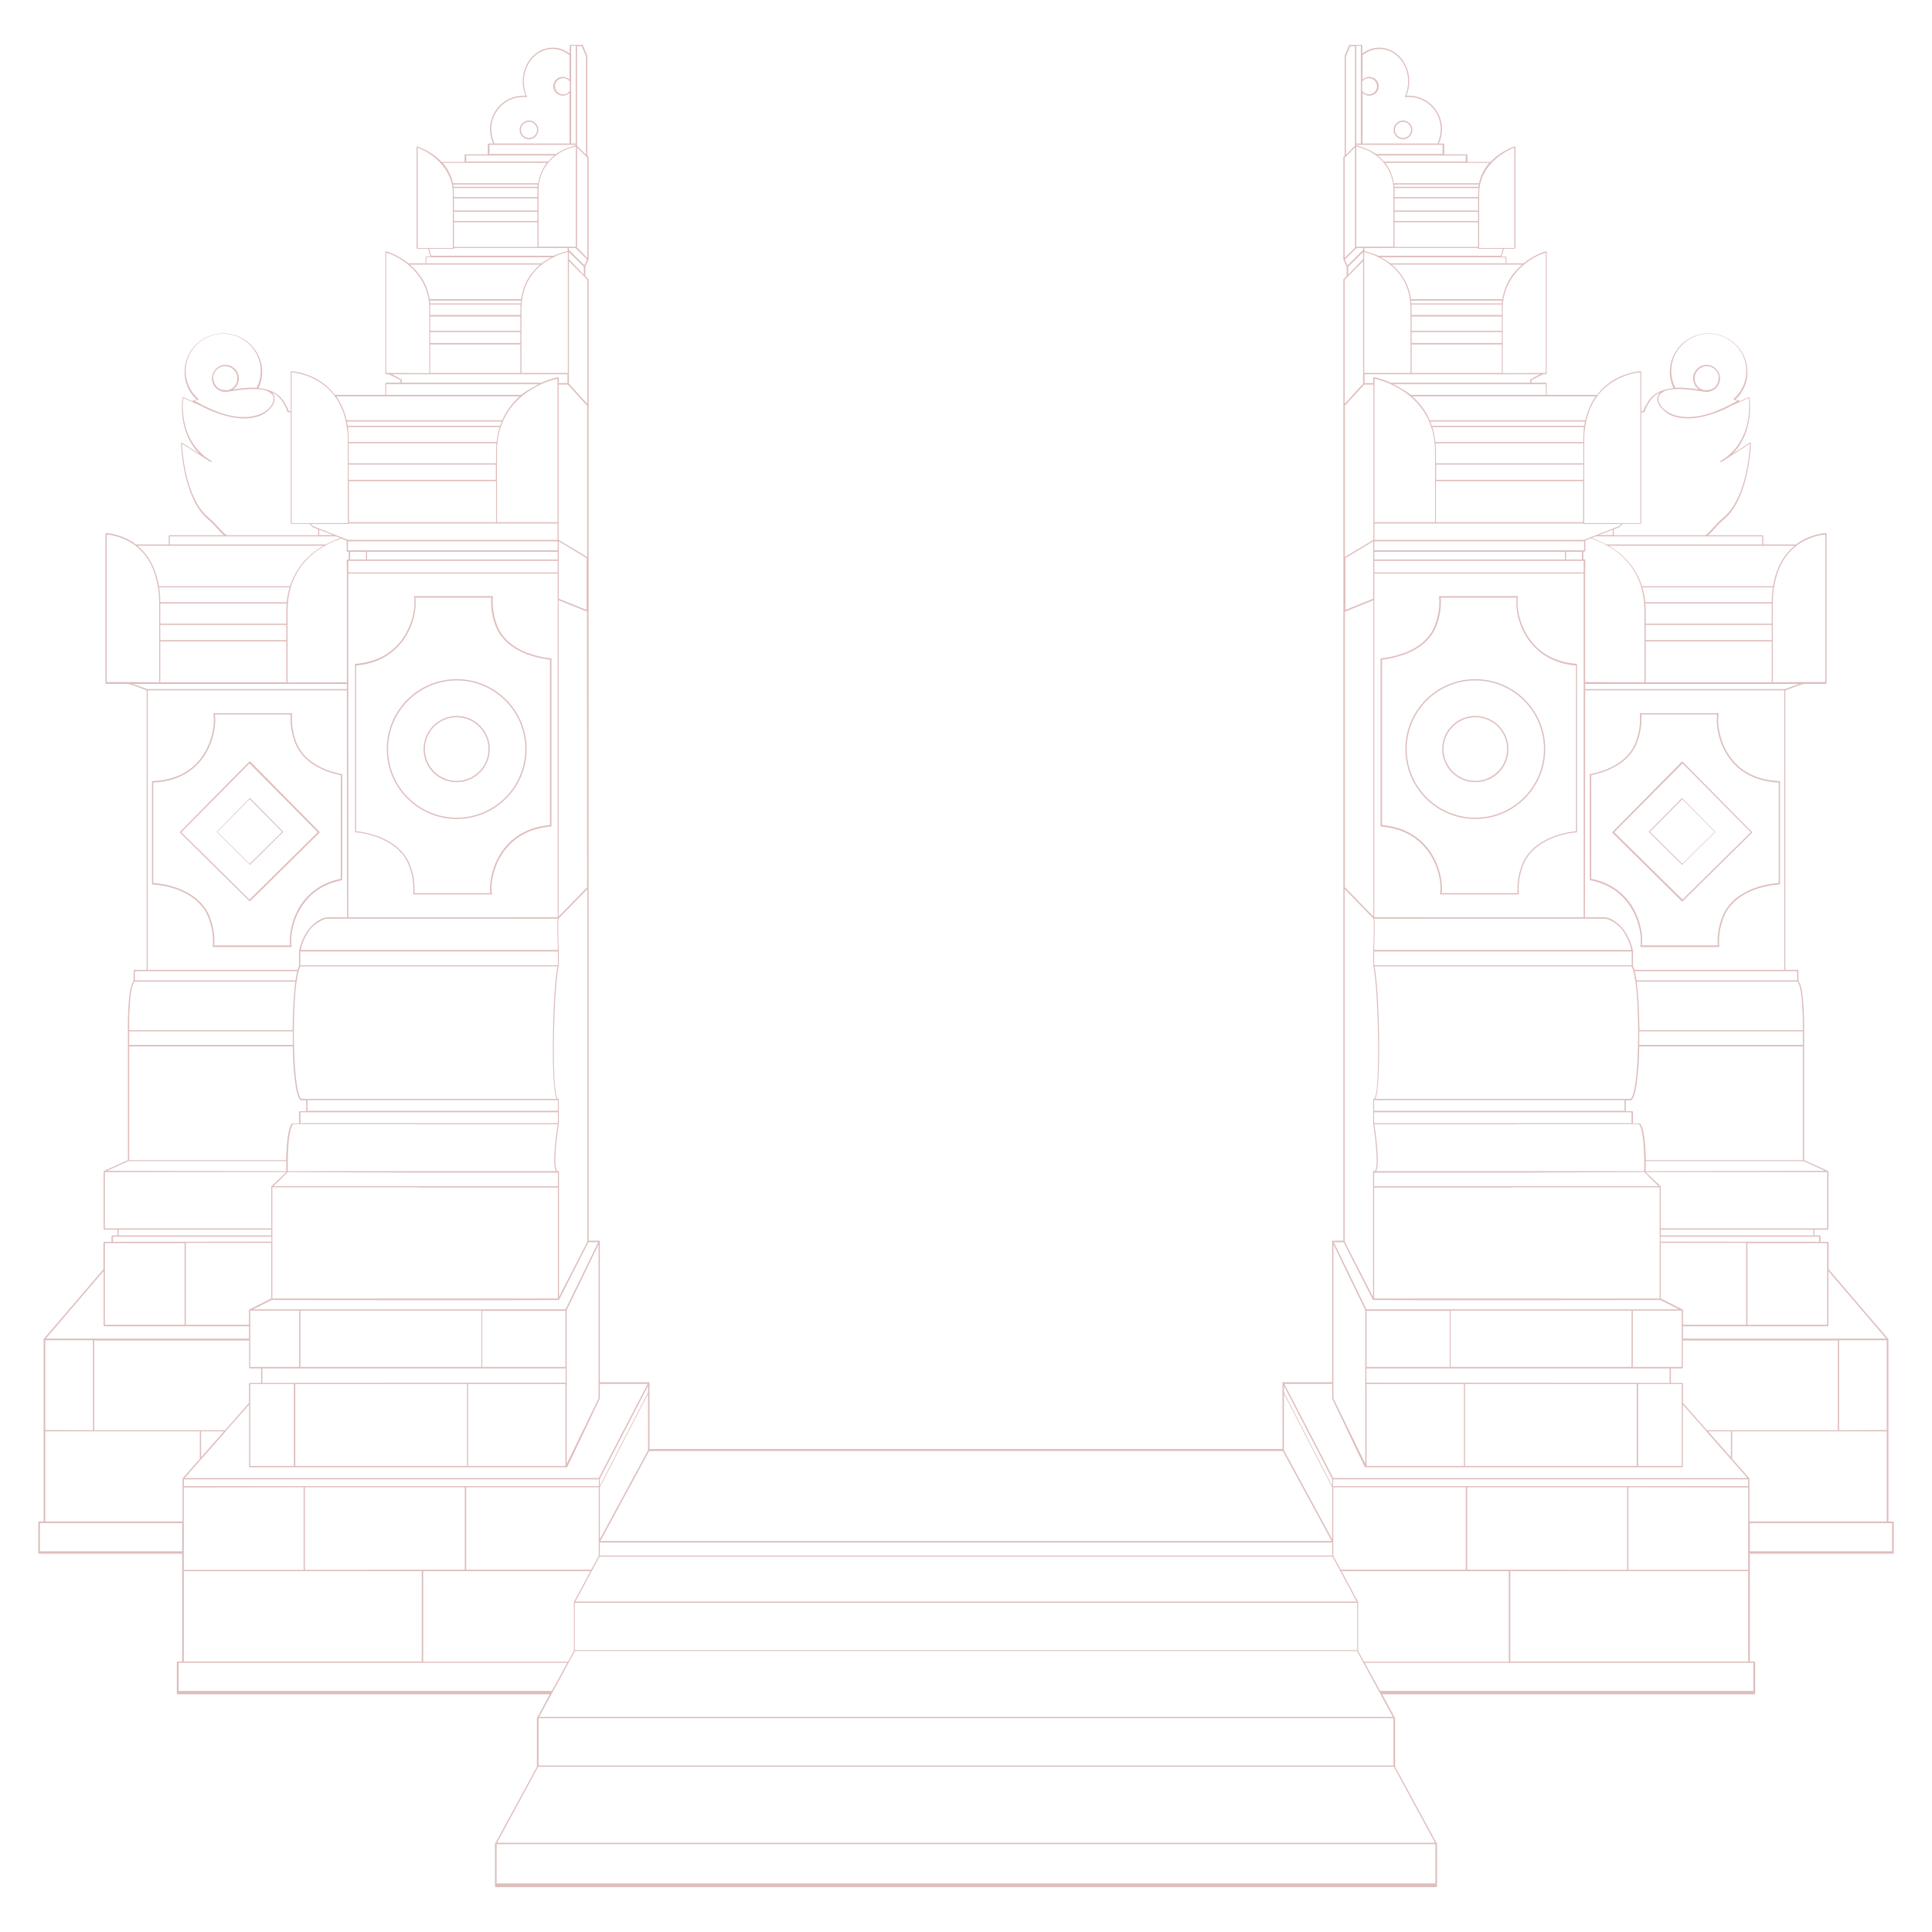 <?xml version="1.0" encoding="utf-8"?>
<!-- Generator: Adobe Illustrator 19.0.0, SVG Export Plug-In . SVG Version: 6.00 Build 0)  -->
<svg version="1.1" id="lm-gapura" xmlns="http://www.w3.org/2000/svg" xmlns:xlink="http://www.w3.org/1999/xlink" x="0px" y="0px"
	 viewBox="317 -86.3 1050 1050" width="1050" height="1050" style="enable-background:new 317 -86.3 1050 1050;" xml:space="preserve">
<style type="text/css">
	.st0{fill:#DEBEBD;}
</style>
<g>
	<path class="st0" d="M1345.8,740.6h-2.5v-48.4c0,0,0-50.1,0-50.7l-32.5-38v-14.4c0-0.2-0.2-0.5-0.4-0.5h-4v-2.9
		c0-0.2-0.2-0.6-0.4-0.6h-2.9V582h7.2c0.2,0,0.4-0.2,0.4-0.4v-31c0-0.2-0.2-0.5-0.4-0.6l-12.8-5.8v-30.3v-31.2v-8.1
		c0-1,0.4-23.8-3.1-27.8v-5.6c0-0.2-0.2-0.4-0.4-0.4h-6.7V288.9l7.8-2.9c0.1-0.1,2.2-0.5,2.2-0.6h12c0.2,0,0.4-0.2,0.4-0.4v-80.5
		c0-0.1,0-0.9-0.1-1s-0.2-0.1-0.3-0.1c-0.1,0-7.4,0.3-14.7,5.1c-0.4,0.3-0.6,0.3-1.3,1.1h-18V205c0-0.2-0.2-0.4-0.4-0.4h-29.6
		c1.1-0.9,1.7-1.6,3-3c1.5-1.7,3.3-3.7,5.9-5.9c13.6-11.6,14.4-40.8,14.4-41.1c0-0.1-0.1-0.2-0.2-0.3c-0.1-0.1-0.3-0.1-0.4,0
		l-9.4,6.1c12.2-12.3,9.2-30.3,9.2-30.5s-0.1-0.2-0.2-0.3c-0.1,0-0.2,0-0.3,0l-4.9,2.2c-0.1-0.2-0.1-0.4-0.2-0.4l-2.1-0.5
		c4.3-3.9,6.6-9.3,6.6-15.1c0-11.5-9.5-20.9-21.1-20.9s-21.1,9.4-21.1,20.9c0,3.1,0.7,6.1,2,8.9c-2.1,0.2-10.1,0.8-14,7.6
		c-1.5,2.3-2.3,4.2-2.5,4.9h-1v-21.1c0-0.1,0-0.4-0.1-0.5s-0.4-0.1-0.5-0.1c-0.2,0-14.3,0.7-23.4,12.8h-27.4v-6.1
		c0-0.2-0.2-0.5-0.4-0.5h-7.9v-1.4l6.4-3.2h1.5c0.2,0,0.4-0.2,0.4-0.4V51c0-0.1,0-0.5-0.1-0.6s-0.2-0.1-0.3-0.1
		c-0.2,0-6.2,1.7-12.2,6.5h-9.3v-3.3c0-0.2-0.2-0.4-0.4-0.4h-2.2l1.2-4.2h5.9c0.2,0,0.4-0.2,0.4-0.4V-6.3c0-0.1,0-0.2-0.1-0.3
		s-0.2-0.1-0.3-0.1c-0.1,0-7.4,2.3-13.2,8.4h-12.5V-2c0-0.2-0.2-0.4-0.4-0.4h-12.2v-5.3v-0.2c0-0.2-0.2-0.4-0.4-0.4h-2.5
		c1.1-2.5,1.7-5.1,1.7-7.8c0-1.5-0.2-3-0.6-4.5c-2-8.1-9.3-13.7-17.6-13.7c-0.4,0-0.8,0-1.2,0c1.1-2.4,1.6-5.1,1.6-7.8
		c0-10.1-7.3-18.3-16.3-18.3c-3.4,0-6.6,1.2-9.2,3.2v-4.3c0-0.2-0.2-0.4-0.4-0.4h-3.3h-3.2c-0.1,0-0.2,0.1-0.3,0.2l-2.4,5.8v0.1
		v54.1l-0.6,0.6c-0.1,0.1-0.1,0.2-0.1,0.3v55.5v0.1v0.1l1.8,3.7v5.1l-1.7,1.7c-0.1,0.1-0.1,0.2-0.1,0.3V588h-5.8c-0.1,0-0.1,0-0.1,0
		c-0.1,0-0.1,0-0.1,0l-0.1,0.1v0.1v76.7h-26.7c-0.1,0-0.1,0-0.1,0c-0.1,0-0.1,0-0.1,0l-0.1,0.1v0.1v36.1H670v-36.1V665l-0.1-0.1
		c0,0,0,0-0.1,0c0,0,0,0-0.1,0H643v-76.7v-0.1l-0.1-0.1c0,0,0,0-0.1,0c0,0,0,0-0.1,0h-5.8V65.7c0-0.1,0-0.2-0.1-0.3l-1.7-1.7v-5.1
		l1.8-3.7v-0.1v-0.1V-0.8c0-0.1,0-0.2-0.1-0.3l-0.6-0.6v-54.1v-0.1l-2.4-5.8c-0.1-0.1-0.2-0.2-0.3-0.2h-3.2H627
		c-0.2,0-0.4,0.2-0.4,0.4v4.3c-2.6-2-5.8-3.2-9.2-3.2c-9,0-16.3,8.2-16.3,18.3c0,2.7,0.5,5.4,1.6,7.8c-0.4,0-0.8,0-1.2,0
		c-8.3,0-15.6,5.6-17.6,13.7c-0.4,1.5-0.6,3-0.6,4.5c0,2.7,0.6,5.3,1.7,7.8h-2.5c-0.2,0-0.4,0.2-0.4,0.4v0.2v5.3h-12.2
		c-0.2,0-0.4,0.2-0.4,0.4v3.7H557c-5.8-6.1-13.1-8.4-13.2-8.4c-0.1,0-0.2,0-0.3,0.1s-0.1,0.2-0.1,0.3v54.8c0,0.2,0.2,0.4,0.4,0.4
		h5.9l1.2,4.2h-2.2c-0.2,0-0.4,0.2-0.4,0.4v3.3H539c-6-4.8-12-6.5-12.2-6.5c-0.1,0-0.2,0-0.3,0.1s-0.1,0.5-0.1,0.6v65.7
		c0,0.2,0.2,0.4,0.4,0.4h1.5l6.4,3.2v1.4h-7.9c-0.2,0-0.4,0.3-0.4,0.5v6.1H499c-9.1-12.1-23.2-12.8-23.4-12.8c-0.1,0-0.4,0-0.5,0.1
		c-0.1,0.1-0.1,0.4-0.1,0.5v21.1h-1c-0.2-0.7-1-2.6-2.5-4.9c-3.9-6.8-11.9-7.4-14-7.6c1.3-2.8,2-5.8,2-8.9
		c0-11.5-9.5-20.9-21.1-20.9c-11.6,0-21.1,9.4-21.1,20.9c0,5.8,2.3,11.2,6.6,15.1l-2.1,0.5c-0.1,0-0.1,0.2-0.2,0.4l-4.9-2.2
		c-0.1,0-0.2,0-0.3,0c-0.1,0.1-0.2,0.1-0.2,0.3s-3,18.2,9.2,30.5l-9.4-6.1c-0.1-0.1-0.3-0.1-0.4,0c-0.1,0.1-0.2,0.2-0.2,0.3
		c0,0.3,0.8,29.5,14.4,41.1c2.6,2.2,4.4,4.2,5.9,5.9c1.3,1.4,1.9,2.1,3,3h-29.6c-0.2,0-0.4,0.2-0.4,0.4v4.6h-18
		c-0.7-0.7-0.9-0.8-1.3-1.1c-7.3-4.8-14.6-5.1-14.7-5.1c-0.1,0-0.2,0-0.3,0.1c-0.1,0.1-0.1,0.9-0.1,1V285c0,0.2,0.2,0.4,0.4,0.4h12
		c0,0.1,2.1,0.5,2.2,0.6l7.8,2.9v151.9H390c-0.2,0-0.4,0.2-0.4,0.4v5.6c-3.5,4-3.1,26.8-3.1,27.8v8.1v31.2v30.3l-12.8,5.8
		c-0.2,0.1-0.4,0.4-0.4,0.6v31c0,0.2,0.2,0.4,0.4,0.4h7.2v3.1H378c-0.2,0-0.4,0.4-0.4,0.6v2.9h-4c-0.2,0-0.4,0.3-0.4,0.5v14.4
		l-32.5,38c0,0.6,0,50.7,0,50.7v48.4h-2.5c-0.2,0-0.4,0.2-0.4,0.4v16.7c0,0.2,0.2,0.4,0.4,0.4H416v58.6h-2.5c-0.2,0-0.4,0.2-0.4,0.4
		v17c0,0.2,0.2,0.4,0.4,0.4h202.3l-7,13v26.4L586,915.8v23.1c0,0.2,0.2,0.4,0.4,0.4h511.2c0.2,0,0.4-0.2,0.4-0.4v-23.1l-22.8-41.9
		v-26.4l-7-13h202.3c0.2,0,0.4-0.2,0.4-0.4v-17c0-0.2-0.2-0.4-0.4-0.4h-2.5v-58.6h77.8c0.2,0,0.4-0.2,0.4-0.4V741
		C1346.2,740.8,1346,740.6,1345.8,740.6z M1310.7,634.1v-29.6l31.4,36.7h-110.4v-6.7h34.6h44
		C1310.5,634.5,1310.7,634.3,1310.7,634.1z M1342.4,642.1v48.8l-25.9,0.1v-48.9H1342.4L1342.4,642.1z M1244.7,691l-13-14.8v-10.5
		c0-0.2-0.2-0.4-0.4-0.4h-6.2v-7.9h6.2c0.2,0,0.3-0.2,0.3-0.4v-14.8h84.2V691H1244.7z M1257.7,691.6v14.1l-12.4-14.1H1257.7z
		 M1059.6,665.2v-7.8h164.8v7.9L1059.6,665.2z M1206.5,665.9v44.5h-93.3v-44.5H1206.5z M1112.6,665.9v44.5h-14.7h-0.4h-0.4h-37.4
		v-44.5H1112.6z M1059.7,656.6v-30.5h45.2V641v0.4v0.4v14.8L1059.7,656.6z M1105.4,656.6v-14.7v-0.4v-0.4V626h2.9h0.4h0.4h28.7h0.4
		h0.4h33.2h0.4h0.4h31.1v7.5v0.4v0.4v6.7v0.3v0.1v0.3v0.1v0.3v14.5H1105.4z M1231.5,625.4l-11.9-6v-30.2h46.4v44.5h-34.3v-8v-0.1
		C1231.6,625.5,1231.6,625.5,1231.5,625.4z M1204.4,656.6V626h26.6v30.6H1204.4z M1207.3,665.9L1207.3,665.9h14.4h0.5h0.5h1.3h0.4
		h0.4h6.2v9.4v0.5v0.5v14.5v0.4v0.4v18.8h-13.2h-0.4h-0.4h-9.7L1207.3,665.9L1207.3,665.9z M1310,589.3v44.4h-43.3v-44.4H1310z
		 M1305.6,585.8v2.8l-86.1-0.1v-2.7H1305.6z M1219.6,585.1V582h71.8h0.5h0.5h10.1v3.1h-7.5h-0.5h-0.5H1219.6z M1310,581.3h-90.4
		v-5.9V575v-0.4v-15.9c0-0.1,0-0.1,0-0.1c0-0.1-0.1-0.2-0.1-0.2l-8.1-7.7h98.6V581.3z M1063.9,413c0,0,124.8-0.1,125.3,0
		c2.2,0,8.1,3.1,10.7,7.9c2.7,4.3,3.4,7.7,3.7,9.1h-26.1h-0.4h-0.4h-3.9h-0.4h-0.4h-108.2C1064,424.3,1064.3,415.4,1063.9,413z
		 M1097.5,174.5v-8.3h80v8.3H1097.5z M1177.4,175.2v18.7v0.4v0.4v2.8h-80v-22.3H1177.4z M1097.4,165.5v-6.2c0-1.6-0.1-3.2-0.2-4.7
		h80.3v10.9L1097.4,165.5L1097.4,165.5z M1097.1,153.9c-0.3-2.9-0.9-5.6-1.7-8.1h82.5c-0.4,2.1-0.4,8.1-0.4,8.1H1097.1z
		 M1095.2,145.1c-0.3-0.8-0.6-1.5-0.9-2.3h84.1c-0.1,0.7-0.3,1.5-0.4,2.3H1095.2z M1096.9,159.3v38.2H1064v-78
		C1064.9,119.7,1096.9,126.2,1096.9,159.3z M1177.5,198.2c0,0.2,0.1,0.3,0.3,0.3h20.3l-1.1,1.1l-19.1,7.5H1064v-0.3v-0.4V206v-7.8
		H1177.5z M1193.5,201.6v2.9h-7.6L1193.5,201.6z M1211.4,261.6v-8.3h68.5v8.3H1211.4z M1279.9,262.3v22.2h-68.5v-22.2H1279.9z
		 M1211.4,252.6v-6.8c0-1.4-0.1-2.8-0.2-4.1h68.7v10.9H1211.4z M1211.2,241c-0.3-2.9-0.9-5.6-1.6-8.1h70.9c-0.4,2.8-0.6,5.6-0.6,8.1
		H1211.2z M1210.5,240.9c0,0.2,0,0.3,0,0.4c0,0.2,0,0.3,0,0.4c0.1,1.3,0.2,2.7,0.2,4.1v6.8v0.4v0.1v8.3v0.4v0.4v22.3l-32.2-0.1
		v-59.3l0.1-7c0-0.2-0.2-0.4-0.4-0.4h-0.7v-4.2h0.7c0.2,0,0.4-0.2,0.4-0.4v-3v-0.4v-0.4v-1.8l2.9-1.2c2,0.7,4.2,1.5,7.1,2.9
		c0.2,0.2,0.5,0.3,0.7,0.4c0.3,0.2,0.5,0.3,0.7,0.4c1.3,0.7,2.7,1.5,4,2.4c5.4,3.7,11.6,9.9,14.7,19.5c0,0.2,0.1,0.3,0.1,0.4
		c0,0.2,0.1,0.3,0.1,0.4C1209.7,235.3,1210.2,238,1210.5,240.9z M1199.8,419.5c-1.8-2.7-6.6-7.3-11.3-7.3h-10.1l0.1-123.3h108.2
		v151.9h-81.4c-0.3-0.9-0.5-1.6-0.8-2c0-0.1,0-0.1,0-0.2v-8.2C1204.4,430.3,1203.4,424.5,1199.8,419.5z M1177.9,207.9v4.9h-114v-4.9
		H1177.9z M1176.7,213.6v4.2h-8.6v-4.2H1176.7z M1167.5,213.6v4.2h-86.7h-0.4h-0.4h-16.1v-4.2H1167.5z M1177.7,218.5v6.3h-113.8
		v-6.3H1177.7z M1079.8,225.4h0.4h0.4h97.1v186.8h-113.8V225.4H1079.8z M1203.8,430.8v7.5h-140v-7.5H1203.8z M1079.8,438.9h0.4h0.4
		h91.4h0.4h0.4h3.9h0.4h0.4h26.2c0.3,0.4,0.5,1,0.8,1.8c0,0.2,0.1,0.3,0.1,0.4c0,0.2,0.1,0.3,0.1,0.4c0.3,1.2,0.7,2.9,0.9,4.8
		c0.1,0.2,0.1,0.3,0.1,0.4c0.1,0.2,0.1,0.3,0.1,0.4c0.9,6.1,1.4,15,1.5,26.4c0,0.2,0,0.3,0,0.4c0,0.2,0,0.3,0,0.4c0,0.4,0,0.7,0,1.1
		c0,2.2-0.1,4.3-0.1,6.3c0,0.1,0,0.2,0,0.3s0,0.2,0,0.3c-0.4,18.6-2.4,28.6-4.2,28.6h-2.5H1142h-0.4h-0.4h-60.4h-0.4h-0.4h-15.5
		c3.3-6.2,2.2-59.9-0.5-72L1079.8,438.9L1079.8,438.9z M1296.8,482.4v61.8h-85.3c-0.2-7-0.8-17.5-3.2-19.9c-0.1-0.1-0.2-0.1-0.3-0.1
		h-3.5V518c0-0.2-0.2-0.4-0.4-0.4h-3.5v-3.9v-0.4v-0.4v-1.2h2.4c0.6,0,2.5,0,3.8-11.5c0.6-4.9,1-11,1.1-17.8l0,0L1296.8,482.4
		L1296.8,482.4z M1207.9,481.6c0-2,0-7,0-7.4h88.9v7.4H1207.9z M1079.8,511.6h0.4h0.4h60.4h0.4h0.4h58.1v1.2v0.4v0.4v3.8h-58.2h-0.4
		h-0.4h-19h-0.4h-0.4h-40.5h-0.4h-0.4h-16v-5.8L1079.8,511.6L1079.8,511.6z M1063.8,518.2h16h0.4h0.4h40.9h0.4h0.4h18.7h0.4h0.4
		h58.4h3.5v5.9h-61.9h-0.4h-0.4h-15.8h-0.4h-0.4h-43.8h-0.4h-0.4h-16L1063.8,518.2L1063.8,518.2z M1079.8,524.7h0.4h0.4h44.2h0.4
		h0.4h15.4h0.4h0.4v-0.1h62.2h3.7c2.2,2.4,2.8,12.5,2.9,19.3c0,0.2,0,0.3,0,0.4c0,0.2,0,0.3,0,0.4c0,2.4,0,5.4,0,5.5H1138h-0.4
		h-56.8h-0.4h-0.4h-15.1c2.3-3.7-0.5-22.4-1-25.5L1079.8,524.7L1079.8,524.7z M1079.8,551h0.4h0.4h57.3h0.4h0.4l71.9-0.3l7.8,7.7
		h-79.6h-0.4h-0.4h-57.4h-0.4h-0.4h-16V551H1079.8z M1079.8,559.1h0.4h0.4h57.3h0.4h0.4V559h80.3v60.4h-155.2V589v-0.4v-0.4v-29.1
		H1079.8z M1308.8,550l-97.4,0.2c0-0.9,0-3.1,0-5.5h85.7L1308.8,550z M1296.8,473.6H1208c-0.1-8.9-0.5-17.5-1.2-23.8
		c-0.1-1-0.2-1.8-0.3-2.6h87.4C1297,450.7,1296.8,470.6,1296.8,473.6z M1293.7,441.5v5h-87.3c-0.3-2.2-0.7-3.8-1-5h81.6H1293.7z
		 M1287,288.2h-108.5v-2.8h116.3L1287,288.2z M1293.5,210.2c0.2-0.2,1.3-1,1.5-1.1c6.2-4,12.4-4.8,14-4.9v80.2h-13.8l-14.7,0.1
		v-21.8v-0.4v-0.4v-8.3v-0.4v-0.4v-10.9v-0.4v-0.1c0-0.1,0-0.2,0-0.3c0-2.5,0.2-5.3,0.6-8.1c0.1-0.2,0.1-0.3,0.1-0.4
		c0.1-0.2,0.1-0.3,0.1-0.4C1282.6,224.3,1285.9,215.9,1293.5,210.2z M1275.1,210.3h17.2c-7.2,5.9-10.4,14.2-11.7,22h-71.2
		c-3.5-11.1-11.1-17.9-18.1-22h2.6H1275.1z M1274.7,205.2v4.4h-80.5h-0.4h-0.4h-3.5c-2.9-1.6-5.7-2.7-7.9-3.5l2.3-0.9h9.1h0.4h0.4
		h49.8H1274.7z M1241.5,126.3c0.5,0.1,1,0.2,1.4,0.2c0.5,0.1,1,0.2,1.6,0.2c4,0,7.3-3.3,7.3-7.3c0-0.2,0-0.3,0-0.5
		c-0.1-0.2-0.1-0.4-0.1-0.6c0-0.1,0-0.1,0-0.1c-0.5-3.5-3.6-6.2-7.2-6.2c-4,0-7.3,3.3-7.3,7.3c0,2.5,1.2,4.8,3.2,6.1
		c-5.2-0.8-9.5-1.2-12.9-1c-1.5-2.9-2.2-5.9-2.2-9.1c0-11.1,9.2-20.2,20.4-20.2s20.4,9.1,20.4,20.2c0,5.8-2.5,11.4-6.9,15.2
		c-0.1,0,0,0.4,0.1,0.5l2,0.5c-1.4,0.8-2.6,1.5-3.9,2.1c-2.9,1.5-5.7,2.7-8.2,3.7c-0.1,0.1-0.3,0.1-0.4,0.2
		c-15,5.5-23.1,1.8-26.2-0.4c-3.4-2.4-4.6-5.5-4.2-7.4c0-0.3,0.1-0.6,0.2-0.8c0-0.1,0.1-0.1,0.1-0.2c0.1-0.2,0.3-0.4,0.4-0.6
		c2.4-2.4,4.9-2.5,5.3-2.6C1228.3,124.8,1234,125.1,1241.5,126.3z M1238,119.3c0-3.6,3-6.6,6.6-6.6c3.3,0,6,2.4,6.5,5.6
		c0,0.5,0.1,3.8-2.1,5.8c-1.4,1.3-3.4,1.8-6,1.6C1240.1,125,1237.9,122.4,1238,119.3z M1208.6,198.4c0.2,0,0.4-0.2,0.4-0.4v-60.2
		h1.5c0.1,0,0.2-0.1,0.3-0.4c0,0,2.4-7.7,8.3-10.4c0.1,0,0.1-0.1,0.2-0.1c-0.1,0-0.1,0.1-0.2,0.1l-0.1,0.1c-0.1,0.1-4.6,4.9,4,11.1
		c0.1,0.1,0.3,0.2,0.4,0.3c2.2,1.3,5.7,2.6,10.9,2.6c4.7,0,10.7-1.1,18.2-4.3c1.1-0.4,2.2-0.9,3.3-1.5c0.7-0.3,1.3-0.7,2-1l9.6-4.3
		c0.4,3.2,2.1,22.3-13.4,33l-1.9,1.2c-0.2,0.1-0.2,0.3-0.1,0.5c0.1,0.1,0.3,0.2,0.5,0.1c0.6-0.4,1.3-0.8,1.9-1.2l13.7-8.8
		c-0.2,4.4-1.9,29.4-14.1,39.9c-2.7,2.2-4.5,4.3-6,5.9c-1.6,1.7-2.8,3-4.2,4h-49.7v-3.2l3-1.2l0.1-0.1l1.7-1.7H1208.6z M1185,129.1
		c0.1-0.2,0.5-0.7,0.6-0.8c8.2-10.3,20.4-12.2,22.9-12.2V198H1178c0,0,0-46.8,0-46.9c0-3.5,1.2-8.9,1.2-9
		C1180.4,136.8,1182.5,132.5,1185,129.1z M1157.5,129.1h0.4h26.3c-2.4,3.5-4.4,7.7-5.6,13H1094c-2.2-5.9-7.8-11.8-9.5-13H1157.5z
		 M1157.1,122.5v5.8h-73.4c-2.6-2.3-9.3-5.7-9.4-5.8H1157.1z M1148.6,120v1.7h-75.8c-5.1-2.3-9-3-9.1-3s-0.2,0-0.3,0.1
		s-0.1,0.2-0.1,0.3v2.8h-4.7v-4.8h25.3h70.1C1154,117.1,1148.8,119.8,1148.6,120z M1063.4,239.9v171.9l-15.5-15.9V246.1h0.1
		L1063.4,239.9z M1048.2,245.2V217l15.1-9.1v5.3v4.9v7v14L1048.2,245.2z M1047.9,216.4v-82.2l10.5-11.5h5v6.5v65.1v3.5v8.5v0.8
		L1047.9,216.4z M1057.8,54.6l-8.1,8.4v-4.3l8.1-8V54.6z M1058.4,116.4V54.5v-1.2v-0.4v-0.4v-1.8c0.4,0.1,0.9,0.2,1.6,0.4
		c0.2,0,0.3,0.1,0.4,0.1c0.2,0,0.3,0.1,0.4,0.1c0.9,0.3,2.1,0.7,3.3,1.2c0.2,0.2,0.5,0.3,0.8,0.4c0.3,0.2,0.5,0.3,0.8,0.4
		c1.8,0.8,3.8,1.9,5.7,3.3c0.2,0.2,0.3,0.3,0.5,0.4c0.2,0.2,0.3,0.3,0.5,0.4c4.9,3.9,11.2,11.1,11.2,24.3c0,9.3,0,34.7,0,34.7
		H1058.4z M1084.2,100.1v-5.9h49v5.9H1084.2z M1133.2,100.9v13.9v0.4v0.4v0.8h-49v-0.8v-0.4v-0.4v-13.9H1133.2z M1084.2,93.5v-7.8
		h49v7.8H1084.2z M1084.2,84.9c0,0-0.1-5-0.1-5.7h49.1c0,0.7,0,1.3,0,1.9v3.8L1084.2,84.9L1084.2,84.9z M1084,78.6
		c0-0.5,0-1-0.1-1.5h49.5c-0.2,1-0.2,1-0.2,1.5H1084z M1157.1,51v65.4h-1.4l-22,0.1V81.3C1133.7,63.5,1148.4,53.5,1157.1,51z
		 M1135.5,57.5h8.8c-4.9,4.1-9.5,10.2-10.8,18.8h-49.7c-1.2-8.9-5.6-14.8-10.4-18.8H1135.5z M1135.2,53.5L1135.2,53.5l0.1,3.3h-62.6
		c-1.8-1.3-3.6-2.4-5.3-3.3h65.5H1135.2z M1132.7,52.7H1066c-2-0.9-3.8-1.5-5.1-1.9c-0.2,0-0.3-0.1-0.4-0.1c-0.2,0-0.3-0.1-0.4-0.1
		c-0.8-0.2-1.3-0.3-1.6-0.4v-0.4v-1.3h1.6h0.4h0.4h4.9h8.8h45.7v0.4h13.4L1132.7,52.7z M1074.9,33.8v-5h45.4v5H1074.9z M1120.3,34.5
		v11.9v0.4v0.4v0.7h-45.4v-0.7v-0.4v-0.4V34.5L1120.3,34.5L1120.3,34.5z M1074.9,28.1v-6.6h45.4v6.6H1074.9z M1074.9,20.8
		c0,0,0-4.3,0-4.9h45.6c-0.1,0.9-0.2,4.9-0.2,4.9H1074.9z M1074.8,15.2c0-0.4,0-0.8-0.1-1.2h46c-0.1,0.4-0.1,0.8-0.2,1.2H1074.8z
		 M1140-6.1v54.6h-19.1V19C1120.9,1.5,1138.4-5.5,1140-6.1z M1126.4,2.2c-2.5,2.9-4.6,6.5-5.6,11.1h-46.3c-0.7-4.6-2.5-8.3-4.7-11.1
		H1126.4z M1113.6-1.8v3.3h-44.5c-0.9-1.1-1.9-2.1-2.9-2.9c-0.1-0.1-0.3-0.2-0.4-0.3l-0.1-0.1h6.5h21.5H1113.6z M1057.5-56.3
		c2.6-2.1,5.8-3.4,9.2-3.4c8.6,0,15.6,7.9,15.6,17.6c0,2.9-0.5,5.6-1.7,8.1c-0.1,0.2-0.1,0.3,0,0.4c0,0.1,0.2,0.1,0.3,0.1
		c0.6-0.1,1.2-0.1,1.7-0.1c8,0,14.9,5.4,16.9,13.2c0.3,1.4,0.5,2.9,0.5,4.3c0,2.7-0.7,5.3-1.7,7.8h-40.8v-27.5
		c1,0.9,2.3,1.5,3.7,1.5c2.8,0,5.1-2.3,5.1-5.1s-2.3-5.1-5.1-5.1c-1.5,0-2.8,0.5-3.7,1.5V-56.3z M1057.3-41.9c0.8-1.2,2.2-2,3.7-1.9
		c2.4,0,4.4,2,4.4,4.4s-2,4.4-4.4,4.4c-1.6,0-2.9-0.8-3.7-2V-41.9z M1101-7.6v5h-36.1c-4.2-2.9-10.3-4.6-10.8-4.7v-0.3L1101-7.6
		L1101-7.6z M1054.1-61.4h2.5v53.1h-2.5V-61.4z M1054.1-6.7c13.5,3.1,20.2,13.4,20.2,23.5c0,0.4,0,31,0,31h-20.2V-6.7z M1048.5-55.6
		l2.3-5.6h2.6v8.2v0.8v0.7v44.4l-4.9,4.9L1048.5-55.6L1048.5-55.6z M1047.8-0.6l0.6-0.6l5-5v3.9v50.5v0.1l-5.6,5.6V-0.6z
		 M1048.7,56.6l-0.8-1.8l6.3-6.3h3.6v0.8v0.2l-1.5,1.5l-3.6,3.6l-3,3l-0.3,0.3l-0.1-0.2L1048.7,56.6z M1047.8,65.7l10-10v11.1v41.9
		v13.5l-10,11V65.7z M1047.8,588.4v-0.3V396.9l15.6,16c0.4,1.2,0.2,11.3-0.1,17.5c0,0-0.1,8.4,0.1,8.4c2.6,11.1,4,67.4,0.6,71.9
		c-0.1,0.2-0.2,0.2-0.2,0.2h-0.1c-0.2,0-0.4,0.2-0.4,0.4v6.5v6.6c1,6.3,3.1,23.1,1,25.6c-0.1,0.2-0.3,0.2-0.4,0.2h-0.3
		c-0.2,0-0.4,0.2-0.4,0.4v8.1v29.4v0.4v0.4v29.6l-15.2-29.6L1047.8,588.4L1047.8,588.4z M1047.2,588.8l16,31.4
		c0,0.2,156,0.1,156.1,0l10.2,5.1h-169.9v-0.1l-17.7-36.4H1047.2z M1041.7,665.9v-0.4v-0.4V590l17.3,35.7v0.1V657v8.1v0.4v0.1v0.2
		v43.4l-17.3-35.5V665.9z M1041,665.8v7.8c0,0.1,0,0.2,0,0.2l17.7,37.2l0.1,0.1c0.1,0,0.1,0,0.2,0h37.8h0.4h0.4h15h94.1h10h0.4h0.4
		h13.7c0.2,0,0.4-0.2,0.4-0.4v-19.1v-0.4v-0.4v-13.7l12.1,13.7l0.3,0.4l0.3,0.4l22.4,25.4h-49h-0.4h-0.4h-119h-0.4h-0.4h-55.5
		l-26.6-51.2H1041z M1046.1,767.6h67.9h23v49.2h-78.7l-3.2-5.9v-26.3c0-0.1,0-0.1,0-0.1c0-0.1,0-0.1,0-0.2L1046.1,767.6z
		 M1041.2,759.7l13.1,24.4H629.7l13.1-24.4H1041.2z M643,759.1V752h398v7.1H643z M1041.6,759.3v-7.1v-0.7V722h72v18.6v0.4v0.4v15.3
		v0.4v0.4v9.3h-67.9L1041.6,759.3z M638.3,766.8h-67.9v-9.3v-0.4v-0.4v-15.3V741v-0.4V722h72v29.5v0.7v7.1L638.3,766.8z
		 M642.5,721.4H416.9v-3.7h225.6V721.4z M482,722v18.7v0.4v0.4v15.3v0.4v0.4v9.3h-65.1v-44.8L482,722z M482.4,767.6h63.8v49.1H416.9
		v-49.1H482.4z M482.7,766.9v-9.4v-0.4v-0.4v-15.3V741v-0.4V722h86.9v18.6v0.4v0.4v15.3v0.4v0.4v9.3h-23.1L482.7,766.9z M547,767.6
		h23h67.9l-9,16.7c0,0.1,0,0.1,0,0.2c0,0,0,0,0,0.1v26.3l-3.2,5.9H547V767.6z M629.4,784.8L629.4,784.8h12.9h0.4h0.4h397.8h0.4h0.4
		h12.8h0.1v25.7h-12.8h-0.4h-0.4H643h-0.4h-0.4h-12.8L629.4,784.8L629.4,784.8z M1114.4,766.8v-9.3v-0.4v-0.4v-15.3V741v-0.4V722
		h86.9v18.6v0.4v0.4v15.3v0.4v0.4v9.4l-63.8-0.1H1114.4z M1137.8,767.6h63.8h65.5v49.1h-129.3V767.6z M1202,766.9v-9.3v-0.4v-0.4
		v-15.3v-0.4v-0.4V722l65.1,0.1v44.8L1202,766.9L1202,766.9z M1041.5,721.4v-3.7h225.6v3.7H1041.5z M1014.8,666.9l26.2,50.5v3.8
		l-26.2-50.8V666.9z M1014.8,672.1v-0.9L1041,722v28.2l-26.2-48.3V672.1z M669.8,702.3h344.4l26.5,48.9h-0.3H643.6h-0.3L669.8,702.3
		z M643,750.2V722l26.2-50.8v0.9v29.8L643,750.2z M669.2,670.4L643,721.2v-3.8l26.2-50.5V670.4z M643,673.8c0,0,0-0.1,0-0.2v-7.8h26
		L642.4,717h-55.5h-0.4h-0.4h-119h-0.4h-0.4h-49l22.4-25.4l0.3-0.4l0.3-0.4l12.1-13.7v13.7v0.4v0.4v19.1c0,0.2,0.2,0.4,0.4,0.4h13.7
		h0.4h0.4h10h94.1h15h0.4h0.4H625c0.1,0,0.1,0,0.2,0l0.1-0.1L643,673.8z M624.4,657.4v7.8l-164.8,0.1v-7.9L624.4,657.4z
		 M480.3,656.6v-14.5v-0.3v-0.1v-0.3v-0.1V641v-6.7v-0.4v-0.4V626h31.1h0.4h0.4h33.2h0.4h0.4h28.7h0.4h0.4h2.9v15.1v0.4v0.4v14.7
		L480.3,656.6z M579.1,656.6v-14.8v-0.4V641v-14.9h45.2v30.5H579.1z M624.3,665.9v44.5h-37.4h-0.4h-0.4h-14.7v-44.5H624.3z
		 M570.8,665.9v44.5h-93.3v-44.5H570.8z M476.7,665.9L476.7,665.9v44.5H467h-0.4h-0.4H453v-18.8v-0.4v-0.4v-14.5v-0.5v-0.5v-9.4h6.2
		h0.4h0.4h1.3h0.5h0.5L476.7,665.9L476.7,665.9z M479.6,656.6H453V626h26.6V656.6z M452.5,625.4c-0.1,0.1-0.1,0.1-0.2,0.2v0.1v8H418
		v-44.5h46.4v30.2L452.5,625.4z M452.4,642.2V657c0,0.2,0.1,0.4,0.3,0.4h6.2v7.9h-6.2c-0.2,0-0.4,0.2-0.4,0.4v10.5l-13,14.8h-71.1
		v-48.8H452.4z M426.3,691.6h12.4l-12.4,14.1V691.6z M642.3,665.1v0.4v0.4v7.8L625,709.2v-43.4v-0.2v-0.1v-0.4V657v-31.2v-0.1
		l17.3-35.7V665.1z M636.8,588.8h5.3l-17.7,36.4v0.1H454.5l10.2-5.1c0.1,0.1,156.1,0.2,156.1,0L636.8,588.8z M476.1,482.4
		L476.1,482.4c0.1,6.8,0.5,12.9,1.1,17.8c1.3,11.5,3.2,11.5,3.8,11.5h2.4v1.2v0.4v0.4v3.9h-3.5c-0.2,0-0.4,0.2-0.4,0.4v6.2H476
		c-0.1,0-0.2,0-0.3,0.1c-2.4,2.4-3,12.9-3.2,19.9h-85.3v-61.8L476.1,482.4L476.1,482.4z M387.2,481.6v-7.4h88.9c0,0.4,0,5.4,0,7.4
		H387.2z M404.1,261.6v-8.3h68.5v8.3H404.1z M472.6,262.3v22.2h-68.5v-22.2H472.6z M472.6,245.8v6.8h-68.5v-10.9h68.7
		C472.7,243,472.6,244.4,472.6,245.8z M404.1,241c0-2.5-0.2-5.3-0.6-8.1h70.9c-0.7,2.5-1.3,5.2-1.6,8.1H404.1z M473.3,262.2v-0.4
		v-0.4v-8.3V253v-0.4v-6.8c0-1.4,0.1-2.8,0.2-4.1c0-0.1,0-0.2,0-0.4c0-0.1,0-0.2,0-0.4c0.3-2.9,0.8-5.6,1.6-8.1
		c0-0.1,0.1-0.2,0.1-0.4c0-0.1,0.1-0.2,0.1-0.4c3.1-9.6,9.3-15.8,14.7-19.5c1.3-0.9,2.7-1.7,4-2.4c0.2-0.1,0.4-0.2,0.7-0.4
		c0.2-0.1,0.5-0.2,0.7-0.4c2.9-1.4,5.1-2.2,7.1-2.9l2.9,1.2v1.8v0.4v0.4v3c0,0.2,0.2,0.4,0.4,0.4h0.7v4.2h-0.7
		c-0.2,0-0.4,0.2-0.4,0.4l0.1,7v59.3l-32.2,0.1L473.3,262.2L473.3,262.2z M487,199.6l-1.1-1.1h20.3c0.2,0,0.3-0.1,0.3-0.3H620v7.8
		v0.4v0.4v0.3H506.1L487,199.6z M498.1,204.5h-7.6v-2.9L498.1,204.5z M620.7,430.4c-0.3-6.2-0.5-16.3-0.1-17.5l15.6-16v191.2v0.3
		v0.1l-0.2,0.4l-15.2,29.6v-29.6v-0.4v-0.4v-29.4v-8.1c0-0.2-0.2-0.4-0.4-0.4h-0.3c-0.1,0-0.3,0-0.4-0.2c-2.1-2.5,0-19.3,1-25.6
		v-6.6v-6.5c0-0.2-0.2-0.4-0.4-0.4h-0.1c0,0-0.1,0-0.2-0.2c-3.4-4.5-2-60.8,0.6-71.9C620.8,438.8,620.7,430.4,620.7,430.4z
		 M636.1,134.2v82.2l-15.5-9.3v-0.8v-8.5v-3.5v-65.1v-6.5h5L636.1,134.2z M600.4,116.4c0,0,0-25.4,0-34.7c0-13.2,6.3-20.4,11.2-24.3
		c0.2-0.1,0.3-0.2,0.5-0.4c0.2-0.1,0.3-0.2,0.5-0.4c1.9-1.4,3.9-2.5,5.7-3.3c0.3-0.1,0.5-0.2,0.8-0.4c0.3-0.1,0.6-0.2,0.8-0.4
		c1.2-0.5,2.4-0.9,3.3-1.2c0.1,0,0.2-0.1,0.4-0.1c0.1,0,0.2-0.1,0.4-0.1c0.7-0.2,1.2-0.3,1.6-0.4v1.8v0.4v0.4v1.2v61.9H600.4z
		 M635.8,217v28.2l-15.1-6.1v-14v-7v-4.9v-5.3L635.8,217z M636,246.1L636,246.1l0.1,149.8l-15.5,15.9V239.9L636,246.1z M542.2,518.2
		h0.4h0.4h18.7h0.4h0.4h40.9h0.4h0.4h16v5.9h-16h-0.4h-0.4h-43.8h-0.4h-0.4H543h-0.4h-0.4h-61.9v-5.9h3.5H542.2z M484.1,517.4v-3.8
		v-0.4v-0.4v-1.2h58.1h0.4h0.4h60.4h0.4h0.4h16v5.8h-16h-0.4h-0.4h-40.5h-0.4h-0.4h-19h-0.4h-0.4L484.1,517.4L484.1,517.4z
		 M542.2,524.6L542.2,524.6l0.4,0.1h0.4h15.4h0.4h0.4h44.2h0.4h0.4h15.9c-0.5,3.1-3.3,21.8-1,25.5H604h-0.4h-0.4h-56.8H546h-72.6
		c0-0.1,0-3.1,0-5.5c0-0.1,0-0.2,0-0.4c0-0.1,0-0.2,0-0.4c0.1-6.8,0.7-16.9,2.9-19.3h3.7H542.2L542.2,524.6z M620.2,438.3h-140v-7.5
		h140V438.3z M512,430h-0.4h-0.4h-3.9h-0.4h-0.4h-26.1c0.3-1.4,1-4.8,3.7-9.1c2.6-4.8,8.5-7.9,10.7-7.9c0.5-0.1,125.3,0,125.3,0
		c-0.4,2.4-0.1,11.3,0.1,17H512z M620.1,218.5v6.3H506.3v-6.3H620.1z M507.3,217.8v-4.2h8.6v4.2H507.3z M516.5,217.8v-4.2h103.6v4.2
		H604h-0.4h-0.4H516.5z M603.4,225.4h0.4h0.4h15.9v186.8H506.3V225.4H603.4z M620.1,212.8h-114v-4.9h114V212.8z M620,197.5h-32.9
		v-38.2c0-33.1,32-39.6,32.9-39.8V197.5z M506.6,194.7v-0.4v-0.4v-18.7h80v22.3h-80V194.7z M506.5,174.5v-8.3h80v8.3H506.5z
		 M586.6,159.3v6.2h-80.1v-10.9h80.3C586.7,156.1,586.6,157.7,586.6,159.3z M506.5,153.9c0,0,0-6-0.4-8.1h82.5
		c-0.8,2.5-1.4,5.2-1.7,8.1H506.5z M588.8,145.1H506c-0.1-0.8-0.3-1.6-0.4-2.3h84.1C589.4,143.6,589.1,144.3,588.8,145.1z
		 M505.6,412.2h-10.1c-4.7,0-9.5,4.6-11.3,7.3c-3.6,5-4.6,10.8-4.7,10.9v8.2c0,0.1,0,0.1,0,0.2c-0.3,0.4-0.5,1.1-0.8,2h-81.4V288.9
		h108.2L505.6,412.2z M479.3,441.5c0-0.1,0.1-0.2,0.1-0.4c0-0.1,0.1-0.2,0.1-0.4c0.3-0.8,0.5-1.4,0.8-1.8h26.2h0.4h0.4h3.9h0.4h0.4
		h91.4h0.4h0.4H620c-2.7,12.1-3.8,65.8-0.5,72H604h-0.4h-0.4h-60.4h-0.4H542h-58.5H481c-1.8,0-3.8-10-4.2-28.6c0-0.1,0-0.2,0-0.3
		s0-0.2,0-0.3c0-2-0.1-4.1-0.1-6.3c0-0.4,0-0.7,0-1.1c0-0.1,0-0.2,0-0.4c0-0.1,0-0.2,0-0.4c0.1-11.4,0.6-20.3,1.5-26.4
		c0-0.1,0-0.2,0.1-0.4c0-0.1,0-0.2,0.1-0.4C478.6,444.4,479,442.7,479.3,441.5z M545.3,551h0.4h0.4h57.3h0.4h0.4h16v7.4h-16h-0.4
		h-0.4H546h-0.4h-0.4h-79.6l7.8-7.7L545.3,551z M545.3,559L545.3,559l0.4,0.1h0.4h57.3h0.4h0.4h16v29.1v0.4v0.4v30.4H465V559H545.3
		L545.3,559z M636.2,65.7v67.5l-10-11v-13.5V66.8V55.7L636.2,65.7z M626.2,54.6v-3.9l8.1,8V63L626.2,54.6z M630.6-51.5v-0.7V-53
		v-8.2h2.6l2.3,5.6v53.4l-4.9-4.9L630.6-51.5L630.6-51.5z M630.6,48.2V-2.3v-3.9l5,5l0.6,0.6v54.5L630.6,48.2L630.6,48.2z
		 M636.1,54.8l-0.8,1.8l-0.6,1.1l-0.1,0.2l-0.3-0.3l-3-3l-3.6-3.6l-1.5-1.5v-0.2v-0.8h3.6L636.1,54.8z M629.9,47.8h-20.2
		c0,0,0-30.7,0-31c0-10.1,6.7-20.4,20.2-23.5V47.8z M627.4-61.4h2.5v53.1h-2.5V-61.4z M626.7-41.9v4.9c-0.8,1.2-2.1,2-3.7,2
		c-2.4,0-4.4-2-4.4-4.4s2-4.4,4.4-4.4C624.5-43.9,625.9-43.1,626.7-41.9z M584-16.1c0-1.4,0.2-2.9,0.5-4.3c2-7.8,8.9-13.2,16.9-13.2
		c0.5,0,1.1,0,1.7,0.1c0.1,0,0.3,0,0.3-0.1c0.1-0.1,0.1-0.2,0-0.4c-1.2-2.5-1.7-5.2-1.7-8.1c0-9.7,7-17.6,15.6-17.6
		c3.4,0,6.6,1.3,9.2,3.4V-43c-0.9-1-2.2-1.5-3.7-1.5c-2.8,0-5.1,2.3-5.1,5.1s2.3,5.1,5.1,5.1c1.4,0,2.7-0.6,3.7-1.5v27.5h-40.8
		C584.7-10.8,584-13.4,584-16.1z M583-7.6h46.9v0.3c-0.5,0.1-6.6,1.8-10.8,4.7H583V-7.6z M570.4-1.8h19.9h21.5h6.5l-0.1,0.1
		c-0.1,0.1-0.3,0.2-0.4,0.3c-1,0.8-2,1.8-2.9,2.9h-44.5L570.4-1.8L570.4-1.8z M614.2,2.2c-2.2,2.8-4,6.5-4.7,11.1h-46.3
		c-1-4.6-3.1-8.2-5.6-11.1H614.2z M563.7,33.8v-5h45.4v5H563.7z M609.1,34.5v11.9v0.4v0.4v0.7h-45.4v-0.7v-0.4v-0.4V34.5L609.1,34.5
		L609.1,34.5z M563.7,28.1v-6.6h45.4v6.6H563.7z M563.7,20.8c0,0-0.1-4-0.2-4.9h45.6c0,0.6,0,4.9,0,4.9H563.7z M563.5,15.2
		c-0.1-0.4-0.1-0.8-0.2-1.2h46c-0.1,0.4-0.1,0.8-0.1,1.2H563.5z M544,48.5V-6.1c1.6,0.6,19.1,7.6,19.1,25.1v29.5H544z M550.3,48.9
		h13.4v-0.4h45.7h8.8h4.9h0.4h0.4h1.6v1.3v0.4c-0.3,0.1-0.8,0.2-1.6,0.4c-0.1,0-0.2,0.1-0.4,0.1c-0.1,0-0.2,0.1-0.4,0.1
		c-1.3,0.4-3.1,1-5.1,1.9h-66.7L550.3,48.9z M548.7,53.5L548.7,53.5h2.4h65.5c-1.7,0.9-3.5,2-5.3,3.3h-62.6V53.5L548.7,53.5z
		 M548.5,57.5h62.1c-4.8,4-9.2,9.9-10.4,18.8h-49.7c-1.3-8.6-5.9-14.7-10.8-18.8H548.5z M550.8,100.1v-5.9h49v5.9H550.8z
		 M599.8,100.9v13.9v0.4v0.4v0.8h-49v-0.8v-0.4v-0.4v-13.9H599.8z M550.8,93.5v-7.8h49v7.8H550.8z M550.8,84.9v-3.8
		c0-0.6,0-1.2,0-1.9h49.1c0,0.7-0.1,5.7-0.1,5.7L550.8,84.9L550.8,84.9z M550.8,78.6c0-0.5,0-0.5-0.2-1.5h49.5
		c-0.1,0.5-0.1,1-0.1,1.5H550.8z M528.3,116.4h-1.4V51c8.7,2.5,23.4,12.5,23.4,30.3v35.2L528.3,116.4z M530,117.1h70.1h25.3v4.8
		h-4.7v-2.8c0-0.1,0-0.2-0.1-0.3c-0.1-0.1-0.2-0.1-0.3-0.1s-4,0.7-9.1,3h-75.8V120C535.2,119.8,530,117.1,530,117.1z M526.9,122.5
		h82.8c-0.1,0.1-6.8,3.5-9.4,5.8h-73.4V122.5L526.9,122.5z M526.1,129.1h0.4h73c-1.7,1.2-7.3,7.1-9.5,13h-84.6
		c-1.2-5.3-3.2-9.5-5.6-13H526.1z M475.5,116.1c2.5,0,14.7,1.9,22.9,12.2c0.1,0.1,0.5,0.6,0.6,0.8c2.5,3.4,4.6,7.7,5.8,13
		c0,0.1,1.2,5.5,1.2,9c0,0.1,0,46.9,0,46.9h-30.5V116.1z M424.7,131c0.1-0.1,0.2-0.5,0.1-0.5c-4.4-3.8-6.9-9.4-6.9-15.2
		c0-11.1,9.2-20.2,20.4-20.2c11.2,0,20.4,9.1,20.4,20.2c0,3.2-0.7,6.2-2.2,9.1c-3.4-0.2-7.7,0.2-12.9,1c2-1.3,3.2-3.6,3.2-6.1
		c0-4-3.3-7.3-7.3-7.3c-3.6,0-6.7,2.7-7.2,6.2c0,0,0,0,0,0.1c0,0.2,0,0.4-0.1,0.6c0,0.2,0,0.3,0,0.5c0,4,3.3,7.3,7.3,7.3
		c0.6,0,1.1-0.1,1.6-0.2c0.4,0,0.9-0.1,1.4-0.2c7.5-1.2,13.2-1.5,17.1-0.8c0.4,0.1,2.9,0.2,5.3,2.6c0.1,0.2,0.3,0.4,0.4,0.6
		c0,0.1,0.1,0.1,0.1,0.2c0.1,0.2,0.2,0.5,0.2,0.8c0.4,1.9-0.8,5-4.2,7.4c-3.1,2.2-11.2,5.9-26.2,0.4c-0.1-0.1-0.3-0.1-0.4-0.2
		c-2.5-1-5.3-2.2-8.2-3.7c-1.3-0.6-2.5-1.3-3.9-2.1L424.7,131z M441,125.7c-2.6,0.2-4.6-0.3-6-1.6c-2.2-2-2.1-5.3-2.1-5.8
		c0.5-3.2,3.2-5.6,6.5-5.6c3.6,0,6.6,3,6.6,6.6C446.1,122.4,443.9,125,441,125.7z M436,200.6c-1.5-1.6-3.3-3.7-6-5.9
		c-12.2-10.5-13.9-35.5-14.1-39.9l13.7,8.8c0.6,0.4,1.3,0.8,1.9,1.2c0.2,0.1,0.4,0,0.5-0.1c0.1-0.2,0.1-0.4-0.1-0.5L430,163
		c-15.5-10.7-13.8-29.8-13.4-33l9.6,4.3c0.7,0.3,1.3,0.7,2,1c1.1,0.6,2.2,1.1,3.3,1.5c7.5,3.2,13.5,4.3,18.2,4.3
		c5.2,0,8.7-1.3,10.9-2.6c0.1-0.1,0.3-0.2,0.4-0.3c8.6-6.2,4.1-11,4-11.1l-0.1-0.1c-0.1,0-0.1-0.1-0.2-0.1c0.1,0,0.1,0,0.2,0.1
		c6,2.7,8.3,10.4,8.3,10.4c0.1,0.3,0.2,0.4,0.3,0.4h1.5V198c0,0.2,0.2,0.4,0.4,0.4h9.7l1.7,1.7l0.1,0.1l3,1.2v3.2h-49.7
		C438.8,203.6,437.6,202.3,436,200.6z M409.3,205.2H440h49.8h0.4h0.4h9.1l2.3,0.9c-2.2,0.8-5,1.9-7.9,3.5h-3.5h-0.4h-0.4h-80.5
		V205.2z M408.9,210.3h81.2h2.6c-7,4.1-14.6,10.9-18.1,22h-71.2c-1.3-7.8-4.5-16.1-11.7-22H408.9z M388.8,284.4H375v-80.2
		c1.6,0.1,7.8,0.9,14,4.9c0.2,0.1,1.3,0.9,1.5,1.1c7.6,5.7,10.9,14.1,12.2,22c0,0.1,0,0.2,0.1,0.4c0,0.1,0,0.2,0.1,0.4
		c0.4,2.8,0.6,5.6,0.6,8.1c0,0.1,0,0.2,0,0.3v0.1v0.4v10.9v0.4v0.4v8.3v0.4v0.4v21.8L388.8,284.4z M389.2,285.4h116.3v2.8H397
		L389.2,285.4z M390.3,441.5h6.7h81.6c-0.3,1.2-0.7,2.8-1,5h-87.3V441.5z M390.1,447.2h87.4c-0.1,0.8-0.2,1.6-0.3,2.6
		c-0.7,6.3-1.1,14.9-1.2,23.8h-88.8C387.2,470.6,387,450.7,390.1,447.2z M386.9,544.7h85.7c0,2.4,0,4.6,0,5.5l-97.4-0.2L386.9,544.7
		z M374,581.3v-30.6h98.6l-8.1,7.7c0,0-0.1,0.1-0.1,0.2c0,0,0,0,0,0.1v15.9v0.4v0.4v5.9L374,581.3L374,581.3z M464.4,582v3.1H390
		h-0.5H389h-7.5V582h10.1h0.5h0.5H464.4z M378.4,585.8h86.1v2.7l-86.1,0.1V585.8z M374,589.3h43.3v44.4H374V589.3z M373.3,604.5
		v29.6c0,0.2,0.2,0.4,0.4,0.4h44h34.6v6.7H341.9L373.3,604.5z M341.6,642.1h25.9V691l-25.9-0.1V642.1z M341.6,691.6h26.2h57.8v14.9
		l-9.3,10.6l-0.1,0.1v4.4v19h-74.6V691.6z M338.7,756.8v-15.3h2.5H416v15.3H338.7z M414.1,832.7v-15.3h211.2l-8.4,15.3H414.1z
		 M1097.1,937.3H586.9V916h510.2V937.3z M1096.9,915.2H587.1l22.4-41.3h465L1096.9,915.2z M1074.3,873.2H609.7v-25.7h464.6
		L1074.3,873.2L1074.3,873.2z M1074,846.8H610l19.5-35.8h12.9h0.4h0.4h397.6h0.4h0.4h12.9L1074,846.8z M1269.9,817.4v15.3h-202.8
		l-8.4-15.3H1269.9z M1267.8,740.6v-19v-4.4l-0.1-0.1l-9.3-10.6v-14.9h57.8h26.2v49H1267.8z M1345.3,756.8H1268v-15.3h74.8h2.5
		V756.8z"/>
	<path class="st0" d="M502.7,334.4c-5.9-1.1-20.1-5.1-24.7-17.4c-1.9-5.1-2.7-10.4-2.2-15.3c0-0.1,0-0.2-0.1-0.3
		c-0.1-0.1-0.2-0.1-0.3-0.1h-42.1c-0.1,0-0.2,0.1-0.3,0.1c-0.1,0.1-0.1,0.2-0.1,0.3c0.9,3.2,0.3,14.4-6.3,23.5
		c-5.9,8.2-14.9,12.5-26.7,13c-0.2,0-0.3,0.2-0.3,0.4V394c0,0.2,0.1,0.4,0.3,0.4c11.2,0.6,25.9,5.7,30.5,18.3
		c1.9,5.1,2.7,10.4,2.2,15.3c0,0.1,0,0.2,0.1,0.3c0.1,0.1,0.2,0.1,0.3,0.1h42.1c0.1,0,0.2-0.1,0.3-0.1c0.1-0.1,0.1-0.2,0.1-0.3
		c-0.8-3-0.2-12.6,5.2-21.2c4.9-7.9,12.3-12.8,22-14.7c0.2,0,0.3-0.2,0.3-0.4v-56.9C503,334.6,502.9,334.5,502.7,334.4z
		 M502.2,391.3c-9.6,1.9-17.3,7.1-22.2,14.9c-5.2,8.4-6,17.7-5.3,21.3h-41.3c0.4-4.9-0.4-10.2-2.3-15.2c-4.7-12.7-19.5-18-30.8-18.7
		V339c11.9-0.6,20.9-5.1,26.9-13.3c6.8-9.4,7.2-20.2,6.6-23.7H475c-0.4,4.9,0.4,10.2,2.3,15.2c4.6,12.4,18.7,16.6,24.9,17.8V391.3
		L502.2,391.3z"/>
	<path class="st0" d="M604.5-10.6c2.8,0,5.1-2.3,5.1-5.1s-2.3-5.1-5.1-5.1c-2.8,0-5.1,2.3-5.1,5.1S601.7-10.6,604.5-10.6z
		 M604.5-20.1c2.4,0,4.4,2,4.4,4.4s-2,4.4-4.4,4.4c-2.4,0-4.4-2-4.4-4.4C600.1-18.2,602.1-20.1,604.5-20.1z"/>
	<path class="st0" d="M510.1,366.1c0.4,0,1.7,0.1,1.9,0.1c10.8,1.5,23.2,6.9,27.3,17.9c1.9,5.1,2.7,10.4,2.2,15.3
		c0,0.1,0,0.2,0.1,0.3c0.1,0.1,0.2,0.1,0.3,0.1H584c0.1,0,0.2-0.1,0.3-0.1c0.1-0.1,0.1-0.2,0.1-0.3c-0.4-1.5-0.5-4.9,0.4-9.1
		c0.7-3.4,2.3-8.6,5.8-13.5c3.4-4.8,7.7-8.4,12.9-10.7c0.1-0.1,0.2-0.1,0.4-0.2c0.1-0.1,0.2-0.1,0.4-0.2c3.6-1.5,7.7-2.4,12.1-2.8
		c0.2,0,0.3-0.2,0.3-0.4v-90.6c0-0.2-0.1-0.3-0.3-0.4c-3.9-0.4-8.1-1.3-12.1-2.8c-0.1,0-0.2-0.1-0.4-0.1s-0.2-0.1-0.4-0.1
		c-7.2-2.8-13.7-7.7-16.4-15.1c-1.9-5.1-2.7-10.4-2.2-15.3c0-0.1,0-0.2-0.1-0.3c-0.1-0.1-0.2-0.1-0.3-0.1h-42.1
		c-0.1,0-0.2,0.1-0.3,0.1c-0.1,0.1-0.1,0.2-0.1,0.3c0.4,1.5,0.5,4.9-0.4,9.1c-0.7,3.4-2.3,8.6-5.7,13.5
		c-5.7,8.2-14.4,12.9-25.7,13.8c-0.2,0-0.3,0.2-0.3,0.4V288v0.4v0.4v76.8C509.9,365.8,509.9,366.1,510.1,366.1z M510.5,275.4
		c11.3-1,20-5.8,25.9-14.1c6.1-8.7,7.1-18.9,6.3-22.8H584c-0.4,4.9,0.4,10.2,2.3,15.2c2.9,7.7,9.6,12.7,17.1,15.6
		c0.1,0,0.2,0.1,0.4,0.1c0.1,0,0.2,0.1,0.4,0.1c3.9,1.4,7.9,2.3,11.7,2.7v89.9c-4.3,0.4-8.2,1.3-11.7,2.7c-0.1,0-0.2,0.1-0.4,0.2
		c-0.1,0.1-0.2,0.1-0.4,0.2c-5.5,2.4-10,6.1-13.5,11.1c-6.1,8.7-7.1,18.9-6.4,22.8h-41.3c0.4-4.9-0.4-10.2-2.3-15.2
		c-4.2-11.3-16.9-16.8-28-18.3c-0.1,0-1.2-0.1-1.4-0.1V275.4z"/>
	<path class="st0" d="M452.5,327.6l-37.6,38.1c-0.1,0.1-0.1,0.2-0.1,0.3s0,0.2,0.1,0.3l37.6,37.1c0,0.1,0.1,0.1,0.2,0.1
		c0.1,0,0.2,0,0.3-0.1l37.6-37.1c0.1-0.1,0.1-0.2,0.1-0.3s0-0.2-0.1-0.3L453,327.6C452.9,327.5,452.6,327.5,452.5,327.6z
		 M452.6,402.6L415.5,366l37.1-37.4l37.1,37.4L452.6,402.6z"/>
	<path class="st0" d="M565.2,358.8c21,0,38-17,38-38s-17-38-38-38s-38,17-38,38S544.3,358.8,565.2,358.8z M565.2,283.5
		c20.6,0,37.3,16.7,37.3,37.3s-16.7,37.3-37.3,37.3s-37.3-16.7-37.3-37.3S544.7,283.5,565.2,283.5z"/>
	<path class="st0" d="M565.2,338.8c9.9,0,18-8.1,18-18s-8.1-18-18-18c-9.9,0-18,8.1-18,18C547.2,330.8,555.2,338.8,565.2,338.8z
		 M565.2,303.5c9.5,0,17.3,7.8,17.3,17.3s-7.8,17.3-17.3,17.3s-17.3-7.8-17.3-17.3S555.6,303.5,565.2,303.5z"/>
	<path class="st0" d="M434.8,365.8c0,0.1,0,0.1,0.1,0.2l17.8,17.6c0,0.1,0.1,0.1,0.1,0.1s0.1,0,0.2-0.1l17.8-17.6
		c0.1-0.1,0.1-0.1,0.1-0.2s0-0.1-0.1-0.2L453,347.5c-0.1-0.1-0.2-0.1-0.3,0l-17.8,18.1C434.8,365.7,434.8,365.7,434.8,365.8z
		 M452.7,348l17.6,17.8l-17.6,17.4l-17.6-17.4L452.7,348z"/>
	<path class="st0" d="M1208.5,428c0,0.1,0,0.2,0.1,0.3c0.1,0,0.2,0.1,0.3,0.1h42.1c0.1,0,0.2,0,0.3-0.1s0.1-0.2,0.1-0.3
		c-0.5-4.9,0.3-10.2,2.2-15.3c4.6-12.6,19.3-17.7,30.5-18.3c0.2,0,0.3-0.2,0.3-0.4v-55.4c0-0.2-0.1-0.4-0.3-0.4
		c-11.8-0.5-20.8-4.8-26.7-13c-6.6-9.1-7.2-20.3-6.3-23.5c0-0.1,0-0.2-0.1-0.3c-0.1,0-0.2-0.1-0.3-0.1h-42.1c-0.1,0-0.2,0-0.3,0.1
		s-0.1,0.2-0.1,0.3c0.5,4.9-0.3,10.2-2.2,15.3c-4.6,12.3-18.8,16.3-24.7,17.4c-0.2,0.1-0.3,0.2-0.3,0.4v56.9c0,0.2,0.1,0.4,0.3,0.4
		c9.7,1.9,17.1,6.8,22,14.7C1208.7,415.4,1209.3,425,1208.5,428z M1204,406.2c-4.9-7.8-12.6-13-22.2-14.9V335
		c6.2-1.2,20.3-5.4,24.9-17.8c1.9-5,2.7-10.3,2.3-15.2h41.2c-0.6,3.5-0.2,14.3,6.6,23.7c6,8.2,15,12.7,26.9,13.3v54.6
		c-11.3,0.7-26.1,6-30.8,18.7c-1.9,5-2.7,10.3-2.3,15.2h-41.3C1210,423.9,1209.2,414.6,1204,406.2z"/>
	<path class="st0" d="M1079.5-10.6c2.8,0,5.1-2.3,5.1-5.1s-2.3-5.1-5.1-5.1c-2.8,0-5.1,2.3-5.1,5.1S1076.7-10.6,1079.5-10.6z
		 M1079.5-20.1c2.4,0,4.4,1.9,4.4,4.4c0,2.4-2,4.4-4.4,4.4s-4.4-2-4.4-4.4S1077.1-20.1,1079.5-20.1z"/>
	<path class="st0" d="M1079.7,268.7c-4,1.5-8.2,2.4-12.1,2.8c-0.2,0.1-0.3,0.2-0.3,0.4v90.6c0,0.2,0.1,0.4,0.3,0.4
		c4.4,0.4,8.5,1.3,12.1,2.8c0.2,0.1,0.3,0.1,0.4,0.2c0.2,0.1,0.3,0.1,0.4,0.2c5.2,2.3,9.5,5.9,12.9,10.7c3.5,4.9,5.1,10.1,5.8,13.5
		c0.9,4.2,0.8,7.6,0.4,9.1c0,0.1,0,0.2,0.1,0.3c0.1,0,0.2,0.1,0.3,0.1h42.1c0.1,0,0.2,0,0.3-0.1c0.1-0.1,0.1-0.2,0.1-0.3
		c-0.5-4.9,0.3-10.2,2.2-15.3c4.1-11,16.5-16.4,27.3-17.9c0.2,0,1.5-0.1,1.9-0.1c0.2,0,0.2-0.3,0.2-0.5v-76.8v-0.4V288v-13.1
		c0-0.2-0.1-0.4-0.3-0.4c-11.3-0.9-20-5.6-25.7-13.8c-3.4-4.9-5-10.1-5.7-13.5c-0.9-4.2-0.8-7.6-0.4-9.1c0-0.1,0-0.2-0.1-0.3
		c-0.1,0-0.2-0.1-0.3-0.1h-42.1c-0.1,0-0.2,0-0.3,0.1s-0.1,0.2-0.1,0.3c0.5,4.9-0.3,10.2-2.2,15.3c-2.7,7.4-9.2,12.3-16.4,15.1
		c-0.2,0-0.2,0.1-0.4,0.1C1079.9,268.6,1079.8,268.7,1079.7,268.7z M1080.6,269.3c7.5-2.9,14.2-7.9,17.1-15.6
		c1.9-5,2.7-10.3,2.3-15.2h41.3c-0.8,3.9,0.2,14.1,6.3,22.8c5.9,8.3,14.6,13.1,25.9,14.1v90.1c-0.2,0-1.3,0.1-1.4,0.1
		c-11.1,1.5-23.8,7-28,18.3c-1.9,5-2.7,10.3-2.3,15.2h-41.3c0.7-3.9-0.3-14.1-6.4-22.8c-3.5-5-8-8.7-13.5-11.1
		c-0.2-0.1-0.3-0.1-0.4-0.2c-0.2-0.1-0.3-0.2-0.4-0.2c-3.5-1.4-7.4-2.3-11.7-2.7v-89.9c3.8-0.4,7.8-1.3,11.7-2.7
		c0.2,0,0.3-0.1,0.4-0.1C1080.4,269.4,1080.5,269.3,1080.6,269.3z"/>
	<path class="st0" d="M1231.3,403.6c0.1,0,0.2,0,0.2-0.1l37.6-37.1c0.1-0.1,0.1-0.2,0.1-0.3s0-0.2-0.1-0.3l-37.6-38.1
		c-0.1-0.1-0.4-0.1-0.5,0l-37.6,38.1c-0.1,0.1-0.1,0.2-0.1,0.3s0,0.2,0.1,0.3l37.6,37.1C1231.1,403.6,1231.2,403.6,1231.3,403.6z
		 M1231.4,328.6l37.1,37.4l-37.1,36.6l-37.1-36.6L1231.4,328.6z"/>
	<path class="st0" d="M1118.8,358.8c21,0,38-17,38-38s-17-38-38-38s-38,17-38,38C1080.8,341.8,1097.8,358.8,1118.8,358.8z
		 M1118.8,283.5c20.6,0,37.3,16.7,37.3,37.3s-16.7,37.3-37.3,37.3c-20.6,0-37.3-16.7-37.3-37.3S1098.2,283.5,1118.8,283.5z"/>
	<path class="st0" d="M1118.8,338.8c10,0,18-8,18-18c0-9.9-8.1-18-18-18s-18,8.1-18,18S1108.9,338.8,1118.8,338.8z M1118.8,303.5
		c9.6,0,17.3,7.8,17.3,17.3s-7.8,17.3-17.3,17.3s-17.3-7.8-17.3-17.3S1109.3,303.5,1118.8,303.5z"/>
	<path class="st0" d="M1249.2,365.8c0-0.1,0-0.1-0.1-0.2l-17.8-18.1c-0.1-0.1-0.2-0.1-0.3,0l-17.8,18.1c-0.1,0.1-0.1,0.1-0.1,0.2
		s0,0.1,0.1,0.2l17.8,17.6c0.1,0.1,0.1,0.1,0.2,0.1s0.1,0,0.1-0.1l17.8-17.6C1249.2,365.9,1249.2,365.8,1249.2,365.8z M1231.3,383.2
		l-17.6-17.4l17.6-17.8l17.6,17.8L1231.3,383.2z"/>
</g>
</svg>

